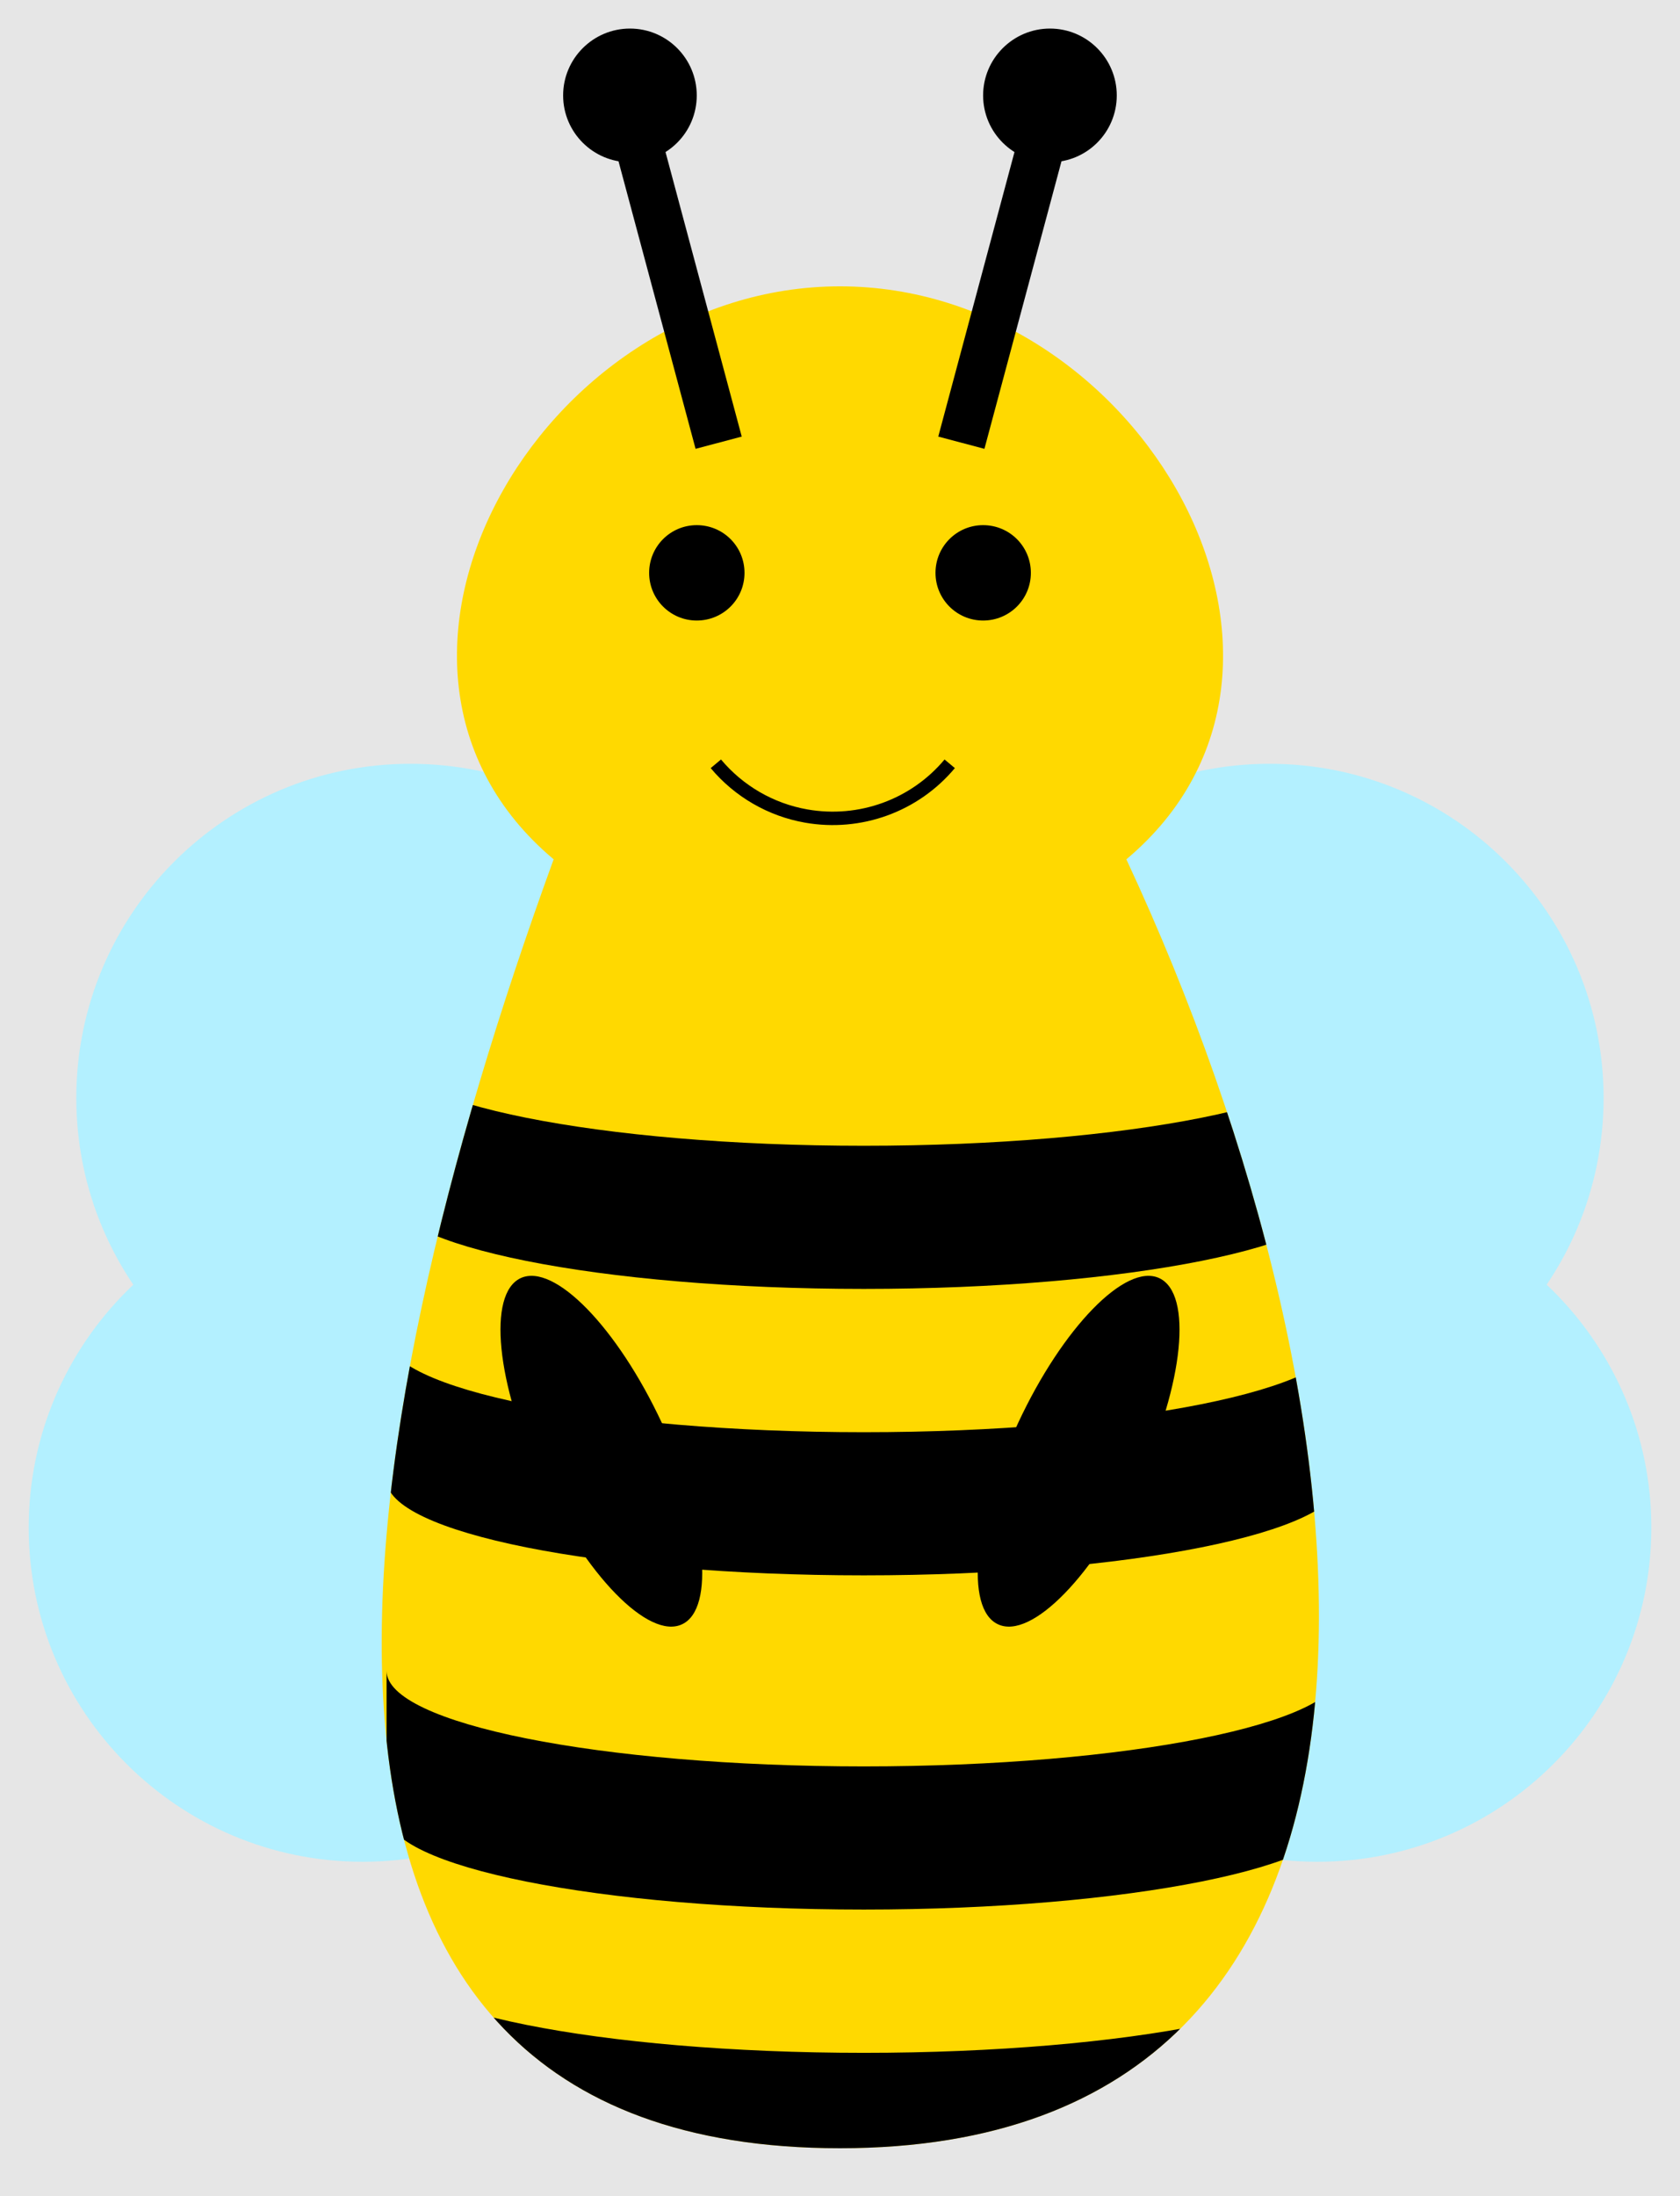 <?xml version='1.0' encoding='UTF-8'?>
<!-- This file was generated by dvisvgm 2.9.1 -->
<svg version='1.1' xmlns='http://www.w3.org/2000/svg' xmlns:xlink='http://www.w3.org/1999/xlink' viewBox='0 -65.196 49.89 65.196'>
<defs>
<clipPath id='clip1'>
<path d='M24.945 56.695C16.012 56.695 9.598 45.426 16.441 39.684C10.145 22.387 6.535 1.418 24.945 1.418C43.355 1.418 41.23 23 33.449 39.684C40.293 45.426 33.879 56.695 24.945 56.695Z'/>
</clipPath>
</defs>
<g id='page1'>
<g transform='matrix(1 0 0 -1 0 0)'>
<path d='M0 0H50.078V65.441H0Z' fill='#e6e6e6'/>
<path d='M47.621 32.598C47.621 38.078 43.18 42.52 37.699 42.52C32.223 42.52 27.781 38.078 27.781 32.598C27.781 27.117 32.223 22.676 37.699 22.676C43.18 22.676 47.621 27.117 47.621 32.598ZM49.039 19.844C49.039 25.32 44.598 29.766 39.117 29.766C33.641 29.766 29.195 25.32 29.195 19.844C29.195 14.363 33.641 9.922 39.117 9.922C44.598 9.922 49.039 14.363 49.039 19.844Z' fill='#b3f0ff'/>
<path d='M22.109 32.598C22.109 38.078 17.668 42.52 12.188 42.52C6.711 42.52 2.266 38.078 2.266 32.598C2.266 27.117 6.711 22.676 12.188 22.676C17.668 22.676 22.109 27.117 22.109 32.598ZM20.691 19.844C20.691 25.32 16.25 29.766 10.773 29.766C5.293 29.766 .852 25.32 .852 19.844C.852 14.363 5.293 9.922 10.773 9.922C16.25 9.922 20.691 14.363 20.691 19.844Z' fill='#b3f0ff'/>
<path d='M24.945 56.695C16.012 56.695 9.598 45.426 16.441 39.684C10.145 22.387 6.535 1.418 24.945 1.418C43.355 1.418 41.23 23 33.449 39.684C40.293 45.426 33.879 56.695 24.945 56.695Z' fill='#ffd900' clip-path='url(#clip1)'/>
<path d='M11.48 34.016C11.48 32.449 17.824 31.18 25.652 31.18C33.48 31.18 39.828 32.449 39.828 34.016V29.766C39.828 28.199 33.48 26.93 25.652 26.93C17.824 26.93 11.48 28.199 11.48 29.766ZM11.48 25.512C11.48 23.945 17.824 22.676 25.652 22.676C33.48 22.676 39.828 23.945 39.828 25.512V21.262C39.828 19.695 33.48 18.426 25.652 18.426C17.824 18.426 11.48 19.695 11.48 21.262ZM11.48 15.59C11.48 14.023 17.824 12.754 25.652 12.754C33.48 12.754 39.828 14.023 39.828 15.59V11.34C39.828 9.773 33.48 8.504 25.652 8.504C17.824 8.504 11.48 9.773 11.48 11.34ZM11.48 7.086C11.48 5.52 17.824 4.25 25.652 4.25C33.48 4.25 39.828 5.52 39.828 7.086V2.836C39.828 1.27 33.48 0 25.652 0C17.824 0 11.48 1.27 11.48 2.836Z' clip-path='url(#clip1)'/>
<path d='M22.109 48.188C22.109 48.973 21.477 49.605 20.691 49.605C19.91 49.605 19.277 48.973 19.277 48.188C19.277 47.406 19.91 46.773 20.691 46.773C21.477 46.773 22.109 47.406 22.109 48.188Z'/>
<path d='M30.613 48.188C30.613 48.973 29.98 49.605 29.195 49.605C28.414 49.605 27.781 48.973 27.781 48.188C27.781 47.406 28.414 46.773 29.195 46.773C29.98 46.773 30.613 47.406 30.613 48.188Z'/>
<path d='M19.656 22.949C18.332 25.785 16.457 27.711 15.461 27.25C14.469 26.785 14.738 24.109 16.059 21.273C17.383 18.434 19.262 16.508 20.254 16.973C21.246 17.434 20.98 20.109 19.656 22.949Z'/>
<path d='M33.832 21.273C35.152 24.109 35.422 26.785 34.426 27.25C33.434 27.711 31.555 25.785 30.234 22.949C28.91 20.109 28.641 17.434 29.637 16.973C30.629 16.508 32.508 18.434 33.832 21.273Z'/>
<path d='M28.203 42.52C27.164 41.277 25.539 40.688 23.941 40.969C22.895 41.152 21.941 41.703 21.258 42.52' stroke='#000' fill='none' stroke-width='.399' stroke-miterlimit='10'/>
<path d='M20.656 51.871L17.941 62L19.312 62.367L22.027 52.234Z'/>
<path d='M29.234 51.871L31.949 62L30.578 62.367L27.863 52.234Z'/>
<path d='M20.691 62.363C20.691 63.457 19.805 64.348 18.707 64.348C17.613 64.348 16.723 63.457 16.723 62.363C16.723 61.266 17.613 60.379 18.707 60.379C19.805 60.379 20.691 61.266 20.691 62.363Z'/>
<path d='M33.164 62.363C33.164 63.457 32.277 64.348 31.18 64.348C30.086 64.348 29.195 63.457 29.195 62.363C29.195 61.266 30.086 60.379 31.18 60.379C32.277 60.379 33.164 61.266 33.164 62.363Z'/>
</g>
</g>
</svg>
